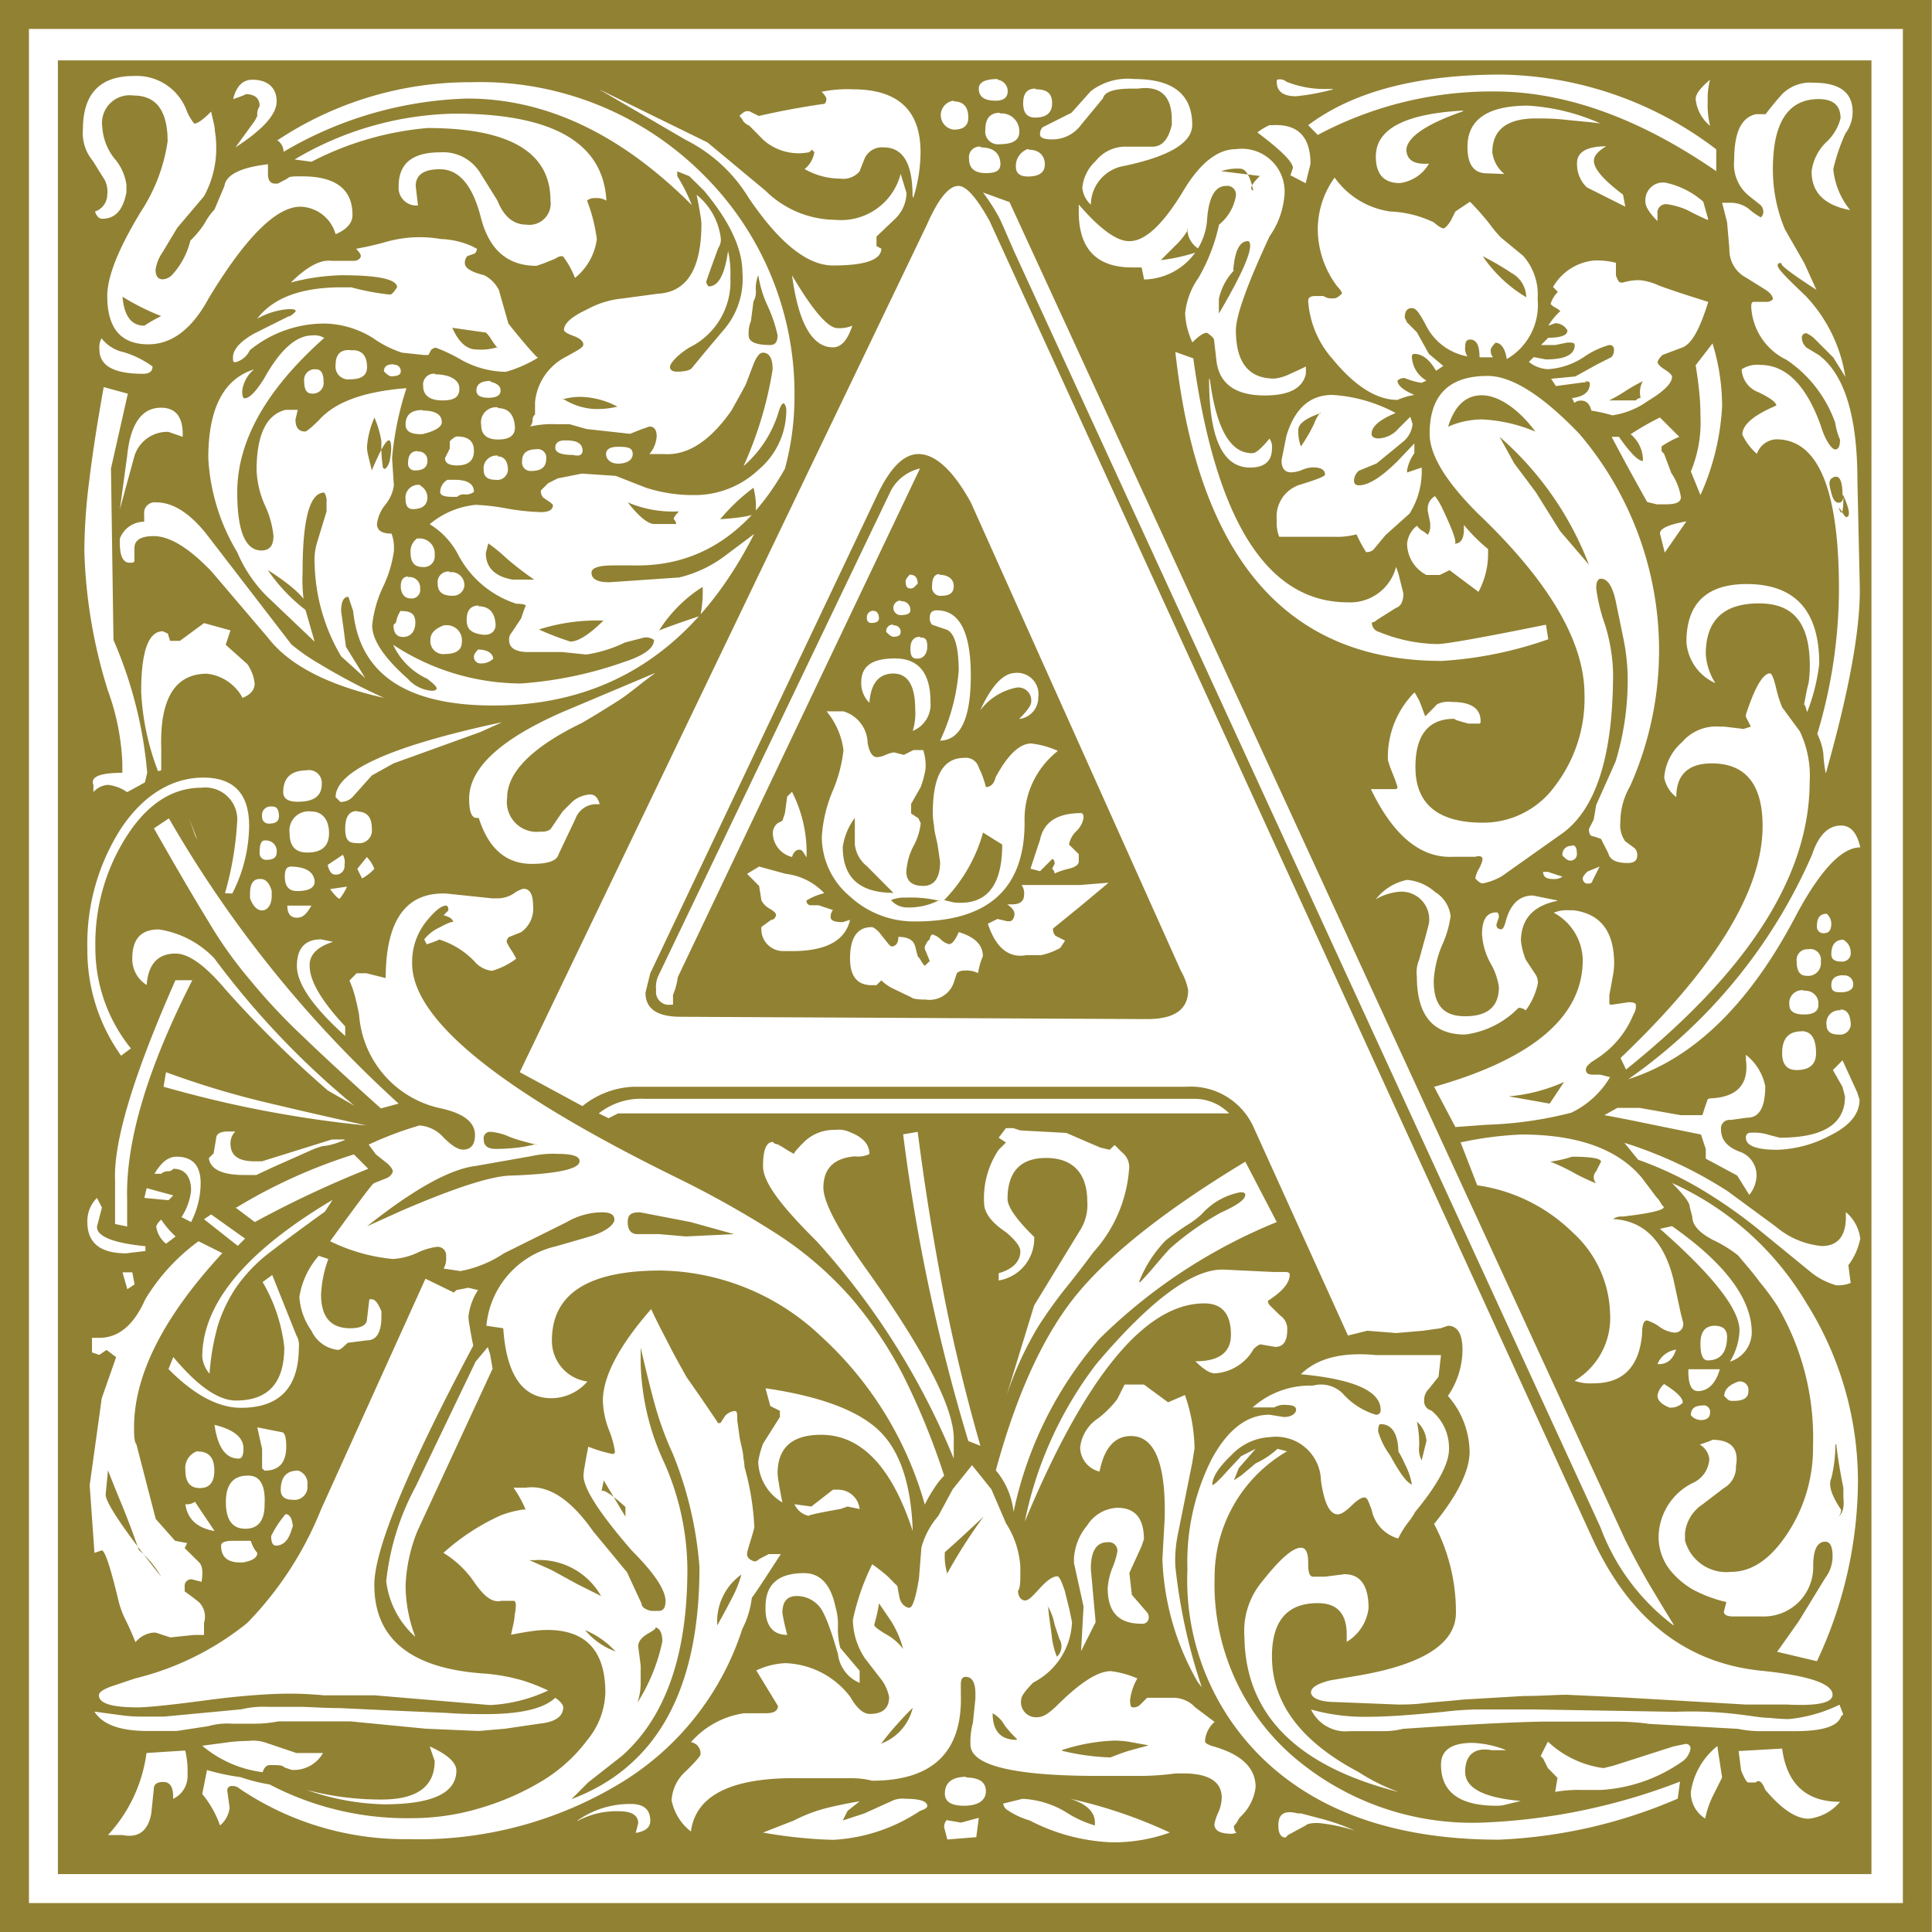 <svg id="Livello_1" data-name="Livello 1" xmlns="http://www.w3.org/2000/svg" viewBox="0 0 108.8 108.8"><defs><style>.cls-1{fill:#918133;}</style></defs><title>A</title><path class="cls-1" d="M383.92,322V213.2H492.71V322Zm1.63-1.63H491.08V214.83H385.55Zm1.63-1.63V216.6H489.31V318.74Zm15.64-92.35c.63-.27.95-.63.95-1.09,0-1.45-.95-2.17-2.85-2.17-.46,0-.73,0-.82.13l-.54.28h-.14c-.27,0-.41-.18-.41-.55v-.54c-1.54.18-2.36.59-2.45,1.22L396,225a3.47,3.47,0,0,0-.54.75,5.3,5.3,0,0,1-.82,1,4.4,4.4,0,0,1-1,1.9.79.79,0,0,1-.55.28c-.27,0-.41-.18-.41-.55a2.4,2.4,0,0,1,.41-1l.82-1.36,1.5-1.77a5.63,5.63,0,0,0,.68-3,5,5,0,0,0-.07-.68c0-.27-.12-.63-.21-1.09-.45.46-.77.68-.95.68a2.9,2.9,0,0,1-.41-.68,3,3,0,0,0-3-2c-1.9,0-2.86,1-2.86,3a2.43,2.43,0,0,0,.55,1.77l.68,1.09a1.41,1.41,0,0,1,.14.82,1,1,0,0,1-.69.95c.09.27.23.41.41.41.73,0,1.18-.5,1.36-1.5v-.41a2.86,2.86,0,0,0-.68-1.49,3.16,3.16,0,0,1-.68-1.77,1.56,1.56,0,0,1,1.77-1.77c1.27,0,1.91.86,1.91,2.58a9.79,9.79,0,0,1-1.5,3.95q-1.9,3.12-1.9,4.76c0,1.81.76,2.72,2.31,2.72q2,0,3.4-2.59c2.08-3.44,3.81-5.16,5.17-5.16A2.12,2.12,0,0,1,402.82,226.39ZM389.76,235c-.36,2-.63,3.74-.81,5.24a32,32,0,0,0-.28,4A28.77,28.77,0,0,0,390,252.1a13.49,13.49,0,0,1,.81,4.08v.54c-1.27,0-1.81.23-1.63.68v.41a1.18,1.18,0,0,1,.82-.41,2.33,2.33,0,0,1,1.08.41l1-.55.13-.54a23.9,23.9,0,0,0-1.9-7.48l-.14-9.66.95-4.21ZM397,263.52a8.52,8.52,0,0,0,.95-3.81c0-1.81-.86-2.72-2.58-2.72s-3.36.95-4.63,2.86a12,12,0,0,0-1.9,6.8,10.19,10.19,0,0,0,1.9,6l.55-.41a9,9,0,0,1-2-5.71,11.2,11.2,0,0,1,1.77-6.25c1.17-1.82,2.58-2.72,4.21-2.72a1.8,1.8,0,0,1,2,2,18.12,18.12,0,0,1-.68,3.94Zm-7.62,17.14a1.84,1.84,0,0,0-.54,1.36c0,1.18.73,1.76,2.18,1.76l1.09-.13v-.27c-1.82-.18-2.73-.55-2.73-1.09l.28-1.09Zm7.08,3.12-1.36-.68a11.28,11.28,0,0,0-3,3.27c-.64,1.45-1.5,2.17-2.59,2.17h-.41v.82l.41.14.41-.28.54.41-.81,2.31-.68,4.9.27,3.81.41-.14c.18,0,.49.95.95,2.86a5,5,0,0,0,.41,1.09c.18.36.36.77.54,1.22a1.49,1.49,0,0,1,1-.54h.14l.82.27,1.35-.14h.55v-.68a1.16,1.16,0,0,0-.27-1.15c-.28-.23-.55-.43-.82-.62v-.27a.37.37,0,0,1,.41-.41l.54.14c.09-.54.05-.9-.13-1.09l-.82-.81.14-.28-.68-.13-1.09-1.23-1.09-4.21c-.09-.09-.13-.36-.13-.82Q391.4,289.23,396.43,283.78Zm18.76,25c-.63.63-1.95.95-3.94.95-.54,0-1.29,0-2.24-.07l-3-.13-3-.14c-.95,0-1.7-.07-2.24-.07H399a5.37,5.37,0,0,0-1.49.14l-4.36.41H391.8a8.56,8.56,0,0,1-1-.07l-1.56-.21c.45.73,1.45,1.09,3,1.09h1.63l1.77-.27a3.93,3.93,0,0,1,1.36-.14h1.22a7.06,7.06,0,0,0,1.37-.13h4.08l4.21.41,3,.13,1.5-.13,1.9-.28c.91-.09,1.36-.4,1.36-.95C415.6,309.17,415.47,309,415.19,308.81Zm-25.56-76.57a1.08,1.08,0,0,0-.14.68c0,.91.82,1.36,2.45,1.36.36,0,.54-.14.54-.41a5.35,5.35,0,0,0-1.63-.81A2.12,2.12,0,0,1,389.63,232.24Zm18.22,53L402,298.2a19.58,19.58,0,0,1-4.15,6.39,16.1,16.1,0,0,1-6.32,3.13l-1.22.41c-.55.18-.82.36-.82.54,0,.46.73.68,2.18.68.54,0,1.85-.13,3.94-.41,1.36-.18,2.58-.29,3.67-.34a19.9,19.9,0,0,1,2.86.07H405l6.52.55a8.67,8.67,0,0,0,3.27-.82,11.31,11.31,0,0,0-1.36-.54,10.47,10.47,0,0,0-2.18-.41q-6.25-.4-6.25-5,0-3,5.57-13.47c-.09-.45-.16-.81-.2-1.09a3.5,3.5,0,0,1-.07-.54,3.41,3.41,0,0,1,.54-1.5l-.54-.13-.68.13-.14.14ZM390,296c.18.46.42,1.07.74,1.84s.66,1.66,1,2.65A5.74,5.74,0,0,1,393,302q-3.13-3.94-3.13-4.63Zm2.17,15.92a8.42,8.42,0,0,1-2.17,4.62h.81c.91.18,1.45-.23,1.63-1.22l.14-1.36c0-.28.18-.41.54-.41s.55.27.55.81v.14a1.41,1.41,0,0,0,.81-1.36,4.86,4.86,0,0,0-.13-1.36Zm1.63-43.52q-3.54,8-3.4,11.28v2.45l.68.14v-1.5q-.14-4.89,3.67-12.37Zm.41-30.6v-.14c0-1-.41-1.5-1.22-1.5-1.09,0-1.73.91-1.91,2.72l-.41,3,.82-3a1.94,1.94,0,0,1,1.91-1.36Zm11.29,14.68a34.39,34.39,0,0,1-3.6-1.9,11.33,11.33,0,0,1-1.57-1.09l-4.62-6q-1.5-2-3-2a.6.6,0,0,0-.67.68v.41a1.47,1.47,0,0,0-1.37.95v.27c0,.73.19,1.09.55,1.09.18,0,.27,0,.27-.14v-.68c0-.45.36-.68,1.09-.68.9,0,2,.68,3.26,2L399,249.1C400.19,250.65,402.36,251.78,405.54,252.5ZM393,231a8,8,0,0,0-.95.54c-.73,0-1.14-.54-1.23-1.63A13,13,0,0,0,393,231Zm-1.91,54.8.41-.27-.13-.68h-.55Zm12.79-10.33a47,47,0,0,1-7.89-8.3,5.42,5.42,0,0,0-3.13-1.63c-1,0-1.49.54-1.49,1.63a1.71,1.71,0,0,0,.81,1.5c.09-1.18.63-1.77,1.63-1.77q1.1,0,2.79,2a62.43,62.43,0,0,0,5.78,5.71ZM393,256.58v-1.22q-.13-4.22,2.58-4.22a2.61,2.61,0,0,1,2,1.36c.45-.18.68-.45.68-.81a2.36,2.36,0,0,0-.41-1.09l-1.22-1.09.27-.81-1.49-.41-1.36,1h-.55l-.13-.41-.28-.13c-.81,0-1.22,1.13-1.22,3.4a14.27,14.27,0,0,0,.95,4.48Zm-.82,23.53-.13.55,1.36.13.27-.27Zm1.23-20.81-.82.55c1.18,2.08,2.2,3.83,3.06,5.23a23.51,23.51,0,0,0,2.38,3.34,33.44,33.44,0,0,0,2.92,3.12q1.84,1.77,4.42,4.08l1-.27A66.41,66.41,0,0,1,393.44,259.3Zm-.82,20H393a.55.55,0,0,1,.41-.14.38.38,0,0,0,.27-.14c.63,0,1,.41,1,1.23a3.34,3.34,0,0,1-.54,1.49l.54.28a4.87,4.87,0,0,0,.54-2.18c0-1-.45-1.5-1.36-1.5C393.39,278.34,393,278.66,392.62,279.3Zm.41,2.58c-.19.18-.28.32-.28.41a1.51,1.51,0,0,0,.55.95l.54-.41A4.92,4.92,0,0,1,393,281.88Zm.13-7.48c1.91.54,3.81,1,5.72,1.36s3.8.64,5.71.82q-3.13-.69-5.92-1.36a49.36,49.36,0,0,1-5.37-1.64Zm5.58,11a9.27,9.27,0,0,1,1.22,3.67c0,2-.9,3-2.72,3-1,0-2.17-.82-3.53-2.45l-.27.68q2.16,2.18,4.08,2.18,3.25,0,3.26-3.4a1.08,1.08,0,0,0-.14-.68l-1.36-3.4Zm-3.67-24.76a6.88,6.88,0,0,1-.48-.81l-.47-1,.27-.14.81,2.31Zm0-.13-.68-1.77-.14.14Zm0,34.41a1,1,0,0,0-.68,1.08q0,1,.81,1c.55,0,.82-.32.82-1S395.7,294.94,395.07,294.94Zm.95,4.48c-.36-.54-.73-1.08-1.09-1.63a.78.78,0,0,1-.54.14C394.48,298.74,395,299.24,396,299.42Zm6.66-18.63q-7.33,4.35-7.34,8.84a1.69,1.69,0,0,0,.41.95,13.46,13.46,0,0,1,.47-2.72,8.47,8.47,0,0,1,1-2.1,8.82,8.82,0,0,1,1.91-2q1.22-.94,3.12-2.31Zm-7.07,32.1-.27,1.36a5.76,5.76,0,0,1,1,1.77,1.51,1.51,0,0,0,.54-1l-.13-.95a.24.24,0,0,1,.27-.27.56.56,0,0,1,.41.14,16.6,16.6,0,0,0,9.52,2.85,21.88,21.88,0,0,0,12-3.19,15.8,15.8,0,0,0,6.8-8.64,5.15,5.15,0,0,0,.54-1.77c.09-.09.63-.9,1.63-2.45h-.68l-.54.28a.38.38,0,0,1-.27.13c-.27-.09-.41-.22-.41-.41s.22-.77.41-1.49a14.74,14.74,0,0,0-.55-3.4,3.73,3.73,0,0,0-.07-.55c0-.27-.11-.63-.2-1.08l-.14-1c0-.36,0-.54-.13-.54a.82.82,0,0,0-.55.27l-.27.41h-.13q-.82-1.23-1.77-2.58c-.36-.64-.7-1.25-1-1.84s-.66-1.25-1-2c-1.82,2.08-2.72,3.81-2.72,5.17a4.94,4.94,0,0,0,.34,1.63,5.39,5.39,0,0,1,.34,1.22.13.13,0,0,1-.14.14,8.09,8.09,0,0,1-1.36-.41c-.09.45-.16.82-.2,1.09a3.5,3.5,0,0,0-.07.54c0,.73.91,2.13,2.72,4.22,1.27,1.27,1.9,2.22,1.9,2.85,0,.37-.13.55-.4.55h-.41c-.36-.09-.54-.23-.54-.41l-.82-1.77-1.91-2.31c-1.27-1.81-2.53-2.63-3.8-2.45h-.68a6.5,6.5,0,0,1,.68,1.23h-.14a5.69,5.69,0,0,0-1.29.34,12.53,12.53,0,0,0-3.2,2.1,5.66,5.66,0,0,1,1.77,1.7c.55.78,1,1.12,1.5,1h.68c.09,0,.13.1.13.28a3.5,3.5,0,0,1-.07.54c0,.27-.11.64-.2,1.09.45-.09.86-.16,1.22-.21s.64-.06.82-.06q3.27,0,3.27,3.53a4.39,4.39,0,0,1-1,2.65,9,9,0,0,1-2.44,2.25,14.76,14.76,0,0,1-3.47,1.56,13.41,13.41,0,0,1-4,.61,16.65,16.65,0,0,1-8-1.9,9.73,9.73,0,0,1-1.63-.41Q396.55,313.16,395.61,312.89Zm-.27-1.36a6.52,6.52,0,0,0,3.4,1.49c.09-.27.22-.4.41-.4.45,0,.72,0,.81.13l.41.14a1.88,1.88,0,0,0,1.77-.95h-1.5l-1.63-.55a2.29,2.29,0,0,0-1.09-.13q-.41,0-1,.06Zm2-28.15.41-.41-1.91-1.36-.4.27Zm2.18-62.29a.8.8,0,0,1,.4.68,21.49,21.49,0,0,1,10.34-3q6.66,0,12.65,6a9.5,9.5,0,0,0-.82-1.63v-.27l.68.27.82.81q2.17,2.59,2.17,4.63a4.4,4.4,0,0,1-1.09,3.26c-1.08,1.27-1.67,2-1.76,2.11s-.37.2-.82.2c-.27,0-.41-.09-.41-.27s.36-.63,1.09-1.09a4.13,4.13,0,0,0,2.31-3.94,5.67,5.67,0,0,0-.13-1.5c-.19,1.36-.55,2-1.09,2a.4.4,0,0,1-.14-.27l.14-.41.54-1.49a.79.79,0,0,0,.14-.55,3.72,3.72,0,0,0-1.36-2.44c.09.45.16.81.2,1.08a3.73,3.73,0,0,1,.07.55q0,3.81-2.45,3.94l-2,.27a5.17,5.17,0,0,0-2,.62c-.86.4-1.29.79-1.29,1.15,0,.09.18.21.54.34s.55.3.55.48-.32.32-.95.68a3.21,3.21,0,0,0-1.77,2.58v.68a.4.4,0,0,0-.14.27.55.55,0,0,1-.14.41,5.62,5.62,0,0,1,1.5-.13H416l.95.27,2.45.27.68-.27.41-.14c.27,0,.41.18.41.55a1.69,1.69,0,0,1-.41,1h.81q2,.14,3.81-2.45c.46-.82.73-1.31.82-1.5l.41-1.08c.18-.46.36-.68.54-.68.36,0,.55.31.55.95a21.18,21.18,0,0,1-1.64,5.44,6.5,6.5,0,0,0,2-3.13c.09-.27.18-.41.28-.41a.61.61,0,0,1,.13.41,4.38,4.38,0,0,1-1.56,3.33,5.23,5.23,0,0,1-3.61,1.43,8.63,8.63,0,0,1-2.72-.41L418.6,240l-1.91-.13-1.36.27-.54.27-.41.41a.53.53,0,0,0,.14.41l.4.27.14.13c0,.28-.23.41-.68.41a12.89,12.89,0,0,1-1.9-.2,12,12,0,0,0-1.77-.21,4.72,4.72,0,0,0-2.59,1.09,4.41,4.41,0,0,1,1.63,1.77A5.66,5.66,0,0,0,413,247.2c.36,0,.54.05.54.14,0-.09-.09.13-.27.68l-.54.81a.56.56,0,0,0-.14.41c0,.45.36.68,1.09.68h1.9l1.36.14a7.63,7.63,0,0,0,2.18-.68l1.09-.28a.78.78,0,0,1,.54.14c0,.45-.54.86-1.63,1.22a22.09,22.09,0,0,1-5.85,1.23,13.17,13.17,0,0,1-7.21-2.18,3.9,3.9,0,0,0,1.91,1.91q.54.41.54.54c0,.09-.09.14-.27.14a2,2,0,0,1-1.36-.68q-2-1.77-2-3a6.63,6.63,0,0,1,.61-2.17,6.78,6.78,0,0,0,.61-2,2.36,2.36,0,0,0-.13-1c-.55,0-.82-.18-.82-.55a2.15,2.15,0,0,1,.48-1.09,2.15,2.15,0,0,0,.47-1.08L406,239a17.54,17.54,0,0,1,.81-3.94q-3.54.27-4.89,1.76c-.46.46-.73.68-.82.68-.36,0-.54-.22-.54-.68l.13-.54H400c-1.08.27-1.63,1.41-1.63,3.4a5.33,5.33,0,0,0,.48,2,5.28,5.28,0,0,1,.47,1.7c0,.55-.22.82-.68.82-.9,0-1.36-1.09-1.36-3.27q0-4.35,4.9-8.7a1.08,1.08,0,0,0-.68-.14c-.91,0-1.82.82-2.72,2.45-.46.73-.82,1.09-1.09,1.09-.09,0-.13-.14-.13-.41a1.86,1.86,0,0,1,.67-1.22q-2.58.81-2.58,5a11.44,11.44,0,0,0,1.63,5.3,7.81,7.81,0,0,0,1.64,2.45l2.72,2.59-.55-1.91a9,9,0,0,1-.13-2c0-3,.4-4.49,1.22-4.49a.83.83,0,0,1,.13.55V242l-.54,1.77a3.43,3.43,0,0,0-.13,1.22,10.69,10.69,0,0,0,1.49,5.17l1.36,1.23-1.09-1.77-.13-1-.14-1c0-.54.14-.81.41-.81l.27.81q.54,5.31,7.89,5.31,9.79,0,14.69-9.66l-1.64,1.23a7,7,0,0,1-2.58,1.22l-3.94.27q-1,0-1-.54c0-.27.41-.41,1.23-.41h1.09q5.43.14,8.57-5.44a15.36,15.36,0,0,0,.54-3.94A17.36,17.36,0,0,0,423.49,223a17.73,17.73,0,0,0-13.05-5.17A19.58,19.58,0,0,0,399.56,221.09Zm3.8,56.3h-.68l-3.94,1.23h-.41c-.91,0-1.36-.32-1.36-1a.94.94,0,0,1,.27-.68h-.41c-.45,0-.67.14-.67.41l-.14.82-.27.27c.09.64.77.95,2,.95h.68c.18-.09.52-.25,1-.47l2-.89a4.41,4.41,0,0,1,.75-.27C402.52,277.71,402.91,277.57,403.36,277.39ZM396,293.44c.18,1.27.63,1.9,1.36,1.9q.27,0,.27-.54C397.65,294.17,397.11,293.71,396,293.44Zm2,6.53h-.95c-.46,0-.68.09-.68.27,0,.64.36.95,1.09.95h.13c.54-.09.82-.27.82-.54A1.61,1.61,0,0,1,398.06,300Zm-.14-3.67c-.81,0-1.22.5-1.22,1.49s.36,1.5,1.09,1.5,1.09-.45,1.09-1.36C398.88,296.84,398.56,296.3,397.92,296.3Zm-.68-74.8c1.54-1,2.32-1.86,2.32-2.59s-.46-1.22-1.37-1.22c-.54,0-.9.36-1.08,1.09.54-.18.77-.28.68-.28.54,0,.81.23.81.68a.83.83,0,0,0-.13.55l-.14.27Zm17,11.83c-.18-.18-.41-.43-.68-.75s-.59-.7-.95-1.16l-.54-1.9a1.91,1.91,0,0,0-.82-.82c-.73-.18-1.09-.4-1.09-.68a.54.54,0,0,1,.14-.4l.41-.14a.38.38,0,0,0,.13-.27l-.27-.14a4.69,4.69,0,0,0-1.77-.41,6.93,6.93,0,0,0-3,.14,18,18,0,0,1-1.77.41c.18.18.27.32.27.41s-.13.27-.4.27h-1.23c-.63-.09-1.4.32-2.31,1.22a12.12,12.12,0,0,1,2.86-.41c2.08,0,3.12.23,3.12.68-.18.28-.31.41-.4.41a13.59,13.59,0,0,1-2.18-.41h-.54q-3.41,0-4.76,1.77a4.22,4.22,0,0,1,1.76-.54c.28,0,.41,0,.41.13-.18.19-.32.28-.41.28l-1.9.95c-.81.45-1.22.91-1.22,1.36,0,.18,0,.27.13.27a1.23,1.23,0,0,0,.82-.68,6.64,6.64,0,0,1,4.21-1.5,5.33,5.33,0,0,1,2.73.82,6,6,0,0,0,1.63.82l1.22.13h.27l.14-.27a.4.4,0,0,1,.27-.14,9.1,9.1,0,0,1,1.43.68,5.31,5.31,0,0,0,2.52.68A7.31,7.31,0,0,0,414.24,233.33Zm-17,47.87,1.09.82a59.85,59.85,0,0,1,6.39-3l-.81-.81A30,30,0,0,0,397.24,281.2Zm1.36-18.5c-.36,0-.54.28-.54.82v.27c.18.46.41.68.68.68s.54-.27.54-.81v-.28C399.1,262.93,398.88,262.7,398.6,262.7Zm-.13,30.88.27,1.22v1.09l.14.13c.81,0,1.22-.45,1.22-1.36q0-.81-.27-.81Zm.41-33.05c-.19,0-.28.23-.28.68a.37.37,0,0,0,.41.41c.36,0,.55-.14.55-.41A.6.6,0,0,0,398.88,260.53Zm.4-1.91a.48.48,0,0,0-.54.55.37.37,0,0,0,.41.41c.36,0,.54-.14.54-.41S399.56,258.62,399.28,258.62Zm2-11A9.71,9.71,0,0,1,399,245.3Q401.32,246.78,401.32,247.61ZM400,298.47a6,6,0,0,0-.81,1.23q0,.54.27.54c.36,0,.63-.23.81-.68l.14-.41C400.37,298.7,400.23,298.47,400,298.47Zm.68-2.45c-.63,0-.95.37-.95,1.09,0,.37.23.55.68.55a.73.73,0,0,0,.82-.82A.75.75,0,0,0,400.64,296Zm.55-39.44c-.91,0-1.36.41-1.36,1.23q0,.54.81.54c.91,0,1.36-.31,1.36-1A.72.72,0,0,0,401.19,256.58Zm-1,5.44c-.18,0-.27.19-.27.55,0,.54.23.81.68.81q1,0,1-.54C401.6,262.3,401.14,262,400.23,262Zm-.13,2.18c0,.45.18.68.54.68s.55-.23.82-.68Zm1.36-5.3a1.08,1.08,0,0,0-1.23,1.22c0,.73.32,1.09,1,1.09.81,0,1.22-.36,1.22-1.09S402.09,258.9,401.46,258.9Zm-.95-36.72.95.13a17.42,17.42,0,0,1,6.53-1.9q6.93,0,6.93,4.08a1.2,1.2,0,0,1-1.36,1.36c-.72,0-1.27-.45-1.63-1.36L411,223a2.45,2.45,0,0,0-2.31-1.22c-1.55,0-2.32.63-2.32,1.9a1,1,0,0,0,1.09,1.09l-.13-1.09c0-.63.45-.95,1.36-.95,1.08,0,1.85.91,2.31,2.72s1.5,2.72,3.13,2.72l.41-.14.67-.27a.56.56,0,0,1,.41-.13,5,5,0,0,1,.68,1.22,3.37,3.37,0,0,0,1.23-2.18,9.18,9.18,0,0,0-.55-2.17.56.56,0,0,1,.41-.14,1.08,1.08,0,0,1,.68.14q-.27-4.91-8.57-4.9A18.28,18.28,0,0,0,400.51,222.18Zm2.17,44.06-.68-.14c-.9,0-1.36.5-1.36,1.5s.91,2.31,2.72,3.94V271c-1.36-1.45-2-2.58-2-3.4C401.32,267,401.78,266.51,402.68,266.24Zm-.81,17.68a4.57,4.57,0,0,0-1.09,2.31,3.69,3.69,0,0,0,.68,1.91,1.86,1.86,0,0,0,1.5,1.08c.08,0,.22-.09.4-.27l.14-.13,1.09-.14c.54,0,.81-.45.81-1.36v-.27c-.18-.45-.36-.68-.54-.68h-.14l-.13,1.09c0,.36-.32.54-.95.54-1.09,0-1.64-.63-1.64-1.9a6.72,6.72,0,0,1,.41-2ZM401.73,234a.6.6,0,0,0-.68.68c0,.45.14.68.41.68a.6.6,0,0,0,.68-.68C402.14,234.24,402,234,401.73,234Zm-.54,80a14,14,0,0,0,4.35.81c2.72,0,4.08-.63,4.08-1.9,0-.45-.5-.91-1.5-1.36.09.27.18.54.28.81,0,1.45-1,2.18-3,2.18A16.36,16.36,0,0,1,401.19,314Zm2-52.64-.82.55c.09.36.23.54.41.54a.48.48,0,0,0,.54-.54A.83.83,0,0,0,403.23,261.34Zm-.68,1.91q.4.54.54.54a2.9,2.9,0,0,0,.41-.68ZM436,297.93a7.46,7.46,0,0,1,.55-.95,4,4,0,0,1,.54-.68,40.41,40.41,0,0,0-2.31-5.65,22.82,22.82,0,0,0-2.92-4.35,20.15,20.15,0,0,0-4.08-3.54,56.75,56.75,0,0,0-5.65-3.19q-15-7.35-15-12.11a3.64,3.64,0,0,1,.75-2.31c.5-.63.88-.95,1.16-.95.08,0,.13.09.13.27l-.27.27c.36.1.54.23.54.41q0-.13-.75.27a2.37,2.37,0,0,0-.88.68l.14.28c.54-.18.77-.28.68-.28a4.7,4.7,0,0,1,2,1.23,1.49,1.49,0,0,0,1,.54,4.15,4.15,0,0,0,1.36-.68,3.92,3.92,0,0,0-.27-.47,3.57,3.57,0,0,1-.27-.48.38.38,0,0,1,.13-.27l.68-.27a1.62,1.62,0,0,0,.68-1.5c0-.63-.18-.95-.54-.95a1.47,1.47,0,0,0-.55.27,1.68,1.68,0,0,1-.95.27h-.27l-2.58-.27q-3.4-.13-3.41,4.76l-1.08-.27H404l-.4.41a5.8,5.8,0,0,1,.27.74c.09.32.18.71.27,1.16a5.82,5.82,0,0,0,4.62,5.3c1.27.28,1.91.78,1.91,1.5,0,.54-.23.82-.68.82-.28,0-.64-.23-1.09-.68a2,2,0,0,0-1.36-.68,19.93,19.93,0,0,0-2.86,1.08l.41.55.68.54c.18.18.27.32.27.41s-.13.32-.41.41l-.67.27c-.19.18-1,1.27-2.45,3.26a10.22,10.22,0,0,0,3.53,1,3.83,3.83,0,0,0,1.36-.34,3.69,3.69,0,0,1,1.09-.34.48.48,0,0,1,.55.54,1.08,1.08,0,0,1-.14.68l.95.14a6.6,6.6,0,0,0,2.45-1l3.54-1.76a4,4,0,0,1,2-.55c.45,0,.68.14.68.41s-.46.68-1.37.95l-1.9.55a5.07,5.07,0,0,0-3.94,4.48l.95.14q.27,3.94,2.72,3.94A2.71,2.71,0,0,0,417,291a2.31,2.31,0,0,1-2-2.31q0-3.94,6.12-3.94a13.38,13.38,0,0,1,9,3.67A20.24,20.24,0,0,1,436,297.93Zm-32.23-65c-.63-.09-.95.18-.95.82a.72.72,0,0,0,.82.81c.63,0,.95-.22.95-.68C404.59,233.24,404.31,232.92,403.77,232.92Zm8.43,20.94q-9.37,2-9.38,4.22l.27.27a.93.93,0,0,0,.68-.27l1.09-1.22,1.22-.68,4.9-1.77Zm-8.16,5c-.45,0-.68.31-.68,1s.23.81.68.81a.72.72,0,0,0,.82-.81C404.86,259.21,404.59,258.9,404,258.9Zm.55,2.58-.55.68.27.54a2.91,2.91,0,0,0,.69-.54A1.85,1.85,0,0,0,404.59,261.48Zm.41-24.75a5.68,5.68,0,0,1,.4,1.36,7.28,7.28,0,0,0,.07,1.36c0,.18.11.23.2.13a.94.94,0,0,0,.21-.47,3.68,3.68,0,0,0,.07-.61c0-.91-.37-.5-1.09,1.22-.09-.36-.16-.63-.2-.82a2,2,0,0,1-.07-.54A5,5,0,0,1,405,236.73Zm-.41,45.56q3.95-3.14,6.12-3.4l3.12-.55a5.62,5.62,0,0,1,1.5-.13c.82,0,1.23.13,1.23.41,0,.45-1.28.72-3.81.81q-1.63,0-6.26,2Zm1.49-48.55c-.36,0-.54.13-.54.4.18.19.32.28.41.28.36,0,.54-.09.54-.28A.36.36,0,0,0,406.08,233.74Zm5.58,56.57-.14-.81-.13-.41-.68.81-3.4,7.08a14.33,14.33,0,0,0-1.64,5.3,5,5,0,0,0,1.64,3.13,8.22,8.22,0,0,1-.55-2.86,9,9,0,0,1,.68-3.13Zm-5.17-42.7a1.69,1.69,0,0,0-.27.68l-.14.13c0,.46.18.68.55.68s.68-.27.68-.81S407,247.61,406.49,247.61Zm.41-1.91c-.27,0-.41.19-.41.55s.18.68.55.68a.48.48,0,0,0,.54-.55A.6.6,0,0,0,406.9,245.7Zm.81-9.38c-.63,0-.95.27-.95.82,0,.36.28.54.82.54h.13c.73-.18,1.09-.41,1.09-.68C408.8,236.55,408.44,236.32,407.71,236.32Zm-.13,4.22a.72.72,0,0,0-.82.81c0,.37.14.55.41.55.54,0,.82-.23.82-.68A.79.79,0,0,0,407.58,240.54Zm-.14-1.91c-.36,0-.54.23-.54.68a.37.37,0,0,0,.41.41c.45,0,.68-.18.68-.54A.49.49,0,0,0,407.44,238.63Zm0,4.9a.9.9,0,0,0-.4.81c0,.55.22.82.67.82a.61.61,0,0,0,.69-.68A.85.85,0,0,0,407.44,243.53Zm1-9.25a.61.61,0,0,0-.69.68c0,.54.37.82,1.09.82s.95-.23.95-.68S409.3,234.28,408.4,234.28Zm.54,14.14c-.54.19-.82.46-.82.82a.73.73,0,0,0,.82.82c.63,0,.95-.23.95-.68A.85.85,0,0,0,408.94,248.42Zm.27-3a.6.6,0,0,0-.68.68c0,.46.27.68.82.68a.64.64,0,0,0,.68-.54A.73.73,0,0,0,409.21,245.43Zm-.13-5.17a.8.8,0,0,0-.41.68c0,.19.22.28.68.28h.27a.55.55,0,0,1,.41-.14.73.73,0,0,0,.54-.14c0-.45-.36-.68-1.09-.68Zm.13-1.76-.27.54c0,.27.22.41.68.41.63,0,.95-.27.95-.82s-.32-.81-.95-.81c-.09,0-.23.09-.41.27Zm2.72-5.72a3.13,3.13,0,0,1-1.22.14c-.55,0-1-.41-1.36-1.22l1.9.27a2,2,0,0,1,.27.34A3.67,3.67,0,0,0,411.93,232.78Zm-1.09,14.56c-.45,0-.68.27-.68.81s.28.73.82.82.81-.18.81-.55C411.79,247.7,411.48,247.34,410.84,247.34Zm9.93,3.8-5.17,2.18q-5.3,2.31-5.3,4.9c0,.72.14,1.08.41,1.08h.13c.55,1.73,1.54,2.59,3,2.59.91,0,1.41-.18,1.5-.55l.95-2a1.24,1.24,0,0,1,1.09-.81h.27c-.09-.36-.27-.55-.54-.55a1.69,1.69,0,0,0-1,.41l-.55.55-.68,1a.79.79,0,0,1-.54.13,1.68,1.68,0,0,1-1.9-1.9q0-2.17,4.21-4.22c.63-.36,1.29-.77,2-1.22S420,251.69,420.77,251.14Zm-9.93-1.36c-.18.19-.27.32-.27.41a.37.37,0,0,0,.41.41.93.93,0,0,0,.68-.27C411.66,250,411.39,249.78,410.84,249.78Zm.68-15.09q-.81,0-.81.54c0,.27.22.41.68.41s.68-.14.68-.41S411.88,234.78,411.52,234.69Zm.41,1.49a.85.85,0,0,0-.95,1c0,.54.32.81.95.81s.95-.22.95-.68C412.88,236.55,412.56,236.18,411.93,236.18Zm0,2.72a.72.72,0,0,0-.81.82c0,.36.22.54.67.54a.6.6,0,0,0,.69-.68C412.48,239.13,412.29,238.9,411.93,238.9Zm2.18,38.76a8.71,8.71,0,0,1-1.09.21,11.06,11.06,0,0,1-1.23.07c-.45,0-.67-.18-.67-.55a.36.36,0,0,1,.4-.41,3.21,3.21,0,0,1,.89.21C412.81,277.32,413.38,277.48,414.11,277.66ZM414,245.84h-1.22q-1.5-.27-1.5-1.5l.14-.54a9.31,9.31,0,0,1,1,.82A18.33,18.33,0,0,0,414,245.84Zm-.81,27.74,3.53,1.91a4.89,4.89,0,0,1,2.86-1.09h31.14a3.88,3.88,0,0,1,3.81,2.31l5.3,11.7,1.09-.27,1.63.13,1.5-.13,1-.14.41-.14c.54,0,.82.46.82,1.36a4.64,4.64,0,0,1-.82,2.59,4.86,4.86,0,0,1,1.22,3.13q0,1.62-2,4.08a10.55,10.55,0,0,1,1.23,5c0,1.72-1.82,2.9-5.44,3.53l-1.64.28c-.72.18-1.08.4-1.08.68s.45.54,1.36.54l3.53.14c.36,0,.84,0,1.43-.07s1.34-.11,2.25-.21l3.4-.2c1,0,1.81-.07,2.44-.07l3,.14,7.07.41h2.31c1.72.09,2.58-.09,2.58-.55,0-.63-1.36-1.09-4.08-1.36q-6.39-.68-9.52-7.61l-33.86-74q-1.1-2-1.77-2c-.54,0-1.13.73-1.77,2.18Zm.95-35.08c-.55,0-.82.22-.82.68a.48.48,0,0,0,.54.54c.55,0,.82-.23.82-.68A.48.48,0,0,0,414.11,238.5Zm3.67,64.6-1.36-.68-1.5-.82-1.22-.54H414A4,4,0,0,1,417.78,303.1Zm.14-55c-.82.82-1.46,1.23-1.91,1.23a15.86,15.86,0,0,1-1.77-.68A10.65,10.65,0,0,1,417.92,248.15ZM415.74,238c-.36,0-.55.14-.55.41s.32.41,1,.41q.54.14.54-.27C416.69,238.13,416.37,238,415.74,238Zm-.14-2.31a3.61,3.61,0,0,1,1.09-.14,4.67,4.67,0,0,1,2,.55,4.86,4.86,0,0,1-1.36.13A3.66,3.66,0,0,1,415.6,235.64ZM420,289.09c.27,1.18.54,2.27.81,3.26a18.74,18.74,0,0,0,1,2.72,21.12,21.12,0,0,1,1.5,6.39q0,10.35-7.21,13.06l.95-.95,1.91-1.5q3.66-3.26,3.67-10.47a15,15,0,0,0-1.29-6A14,14,0,0,1,420,290Zm-3.54,26.65a4.59,4.59,0,0,1,2.31-.54c.73,0,1.09.23,1.09.68l-.14.54c.55-.09.82-.31.82-.68,0-.63-.36-.95-1.09-.95A5.11,5.11,0,0,0,416.42,315.74Zm2.18-9.52a4,4,0,0,1-1.77-1.22A4.9,4.9,0,0,1,418.6,306.22Zm16-83.23a3.46,3.46,0,0,1-3.67,2.59,5.66,5.66,0,0,1-3.94-1.64l-3.27-2.72-6.12-3,4.9,2.86a8.72,8.72,0,0,1,3.54,3.26q2.58,3.81,4.75,3.81c1.82,0,2.72-.32,2.72-.95l-.27-.14v-.54l1-.95a2.09,2.09,0,0,0,.69-1.5Zm18.5,52.91a2.74,2.74,0,0,0-2-.82H420.23a3.83,3.83,0,0,0-2.59.82l.55.27.54-.27Zm-34,22.71v-.55c-.91-.81-1.36-1.08-1.36-.81l.14-.68Zm-.41-60.25c-.45,0-.68.14-.68.41s.23.54.68.54.82-.18.82-.54S419.27,238.36,418.73,238.36Zm3.4,3.67c-.18.18-.27.32-.27.41a.4.4,0,0,1,.14.27h-1.23c-.36,0-.86-.41-1.5-1.22A6.48,6.48,0,0,0,422.13,242Zm3.13,40.67-2.72.13-1.5-.13h-1.22c-.36,0-.55-.23-.55-.68s.23-.55.69-.55l2.85.55Zm-5.44,26.38A3.52,3.52,0,0,0,420,308V307l-.14-1.09c0-.27.2-.52.61-.75s.48-.34.21-.34c.36,0,.54.28.54.82A10.37,10.37,0,0,1,419.82,309.08Zm18.77-67.59,11.83,26.38a3.42,3.42,0,0,1,.41,1.09c0,1.09-.77,1.63-2.31,1.63l-26.25-.13c-1.36,0-2-.46-2-1.36l.27-1.09,12.78-26.93c.73-1.54,1.5-2.31,2.32-2.31C436.59,238.77,437.59,239.68,438.59,241.49Zm-2.86-1.91a2.5,2.5,0,0,0-1.63,1.23L421,268.14a1.49,1.49,0,0,0-.13.82.72.72,0,0,0,.81.82h.14v-.55a3.81,3.81,0,0,0,.27-1Zm-12.24,6.67a6.86,6.86,0,0,1-.13,1.63c-.82.27-1.59.54-2.32.82A7.83,7.83,0,0,1,423.49,246.25Zm30.06,70.17a.54.54,0,0,1-.14-.4,1.08,1.08,0,0,0,.21-.28.94.94,0,0,1,.2-.27,2.74,2.74,0,0,0,.81-1.63c0-1.09-.81-1.86-2.44-2.31-.27-.09-.41-.18-.41-.27a1.56,1.56,0,0,1,.54-1.09l-1.09-.82a1.69,1.69,0,0,0-1.22-.54h-1.49l-.41.41a.56.56,0,0,1-.41.13c-.09,0-.14-.13-.14-.41a3.15,3.15,0,0,1,.41-1.22,5.38,5.38,0,0,0-1.5-.41c-.72,0-1.72.64-3,1.91-.45.45-.81.68-1.09.68a.85.85,0,0,1-.95-1c0-.18.23-.49.68-.95a4,4,0,0,0,2.18-3.4l-.14-.68-.27-1.09c-.18-.54-.32-.81-.41-.81-.27,0-.59.23-1,.68s-.63.68-.82.68-.4-.18-.4-.55c.09-.09.13-.36.13-.81v-.55a5.08,5.08,0,0,0-.81-2.44l-.82-1.91-1.09-1.36-1.09,1.36-.81,1.5a4.6,4.6,0,0,0-.95,1.77l-.14,1.76c-.18,1.09-.36,1.64-.54,1.64s-.46-.18-.55-.55l-.13-.68c-.09-.09-.23-.22-.41-.41s-.5-.45-1-.81a13.22,13.22,0,0,0-1.09,3.13,4,4,0,0,0,.68,2.17l.95,1.23a2.4,2.4,0,0,1,.41.95c0,.63-.36.95-1.09.95-.36,0-.73-.32-1.09-.95a4.78,4.78,0,0,0-3.67-1.91,4.31,4.31,0,0,0-1.63.41l1.22,2c0,.27-.22.41-.68.41h-1.22a4.92,4.92,0,0,0-3,1.63.64.64,0,0,1,.54.68c0,.09-.27.41-.82.95a2.37,2.37,0,0,0-.81,1.64,2.94,2.94,0,0,0,1.09,1.76q.41-3.12,6.25-3h2.86a4.59,4.59,0,0,1,1.09.14q5.16,0,5-4.9v-.54c0-.27.09-.41.27-.41.36,0,.55.32.55.95v.27l-.14,1.36a4.18,4.18,0,0,0-.14,1.23c0,1.18,2.41,1.77,7.21,1.77h2.45a15.74,15.74,0,0,0,1.9-.14h.41c1.45,0,2.18.46,2.18,1.36a2.17,2.17,0,0,1-.21.88,2.44,2.44,0,0,0-.2.62c0,.36.32.54,1,.54Zm-27.88-14.55a5.93,5.93,0,0,1-.48,1.23c-.23.45-.52,1-.88,1.63A3.26,3.26,0,0,1,425.67,301.87Zm.68-61.2a4.07,4.07,0,0,1,.13,1.36c0,.18-.68.32-2,.41A10.75,10.75,0,0,1,426.35,240.67Zm9-16.32a8.71,8.71,0,0,0,.41-2.58q0-3.54-3.81-3.54a7,7,0,0,0-1.76.14c.18.18.27.32.27.41s-.05.27-.14.27c-1.27.18-2.49.41-3.67.68l-.54-.27h-.14c-.09,0-.23.09-.41.27a.94.94,0,0,1,.2.27.75.75,0,0,0,.35.27l.81.82a3,3,0,0,0,2.58.68l.14-.14.14.14a1.51,1.51,0,0,1-.55.95,4.1,4.1,0,0,0,2,.54,1.22,1.22,0,0,0,1.09-.4l.27-.68a1.06,1.06,0,0,1,1.09-.68c1.09,0,1.63.9,1.63,2.72ZM431.79,265l-.41.13c-.46,0-.68-.09-.68-.27a.56.56,0,0,1,.13-.41l-.81-.27h-.41a.24.24,0,0,1-.27-.27,3.36,3.36,0,0,1,1-.41,3.56,3.56,0,0,0-2.17-1.09l-1.5-.41-.68.41.68.68.13.82a1.14,1.14,0,0,0,.48.47c.23.14.34.25.34.34s-.09.28-.27.28l-.55.4a1.23,1.23,0,0,0,1.23,1.36h.41C430.38,266.78,431.52,266.2,431.79,265Zm-5.17-36.32a6.46,6.46,0,0,0,.54,1.77,8.05,8.05,0,0,1,.55,1.63c0,.37-.14.55-.41.55-.82,0-1.22-.18-1.22-.55a1.89,1.89,0,0,1,.13-.81l.14-1.09a1.1,1.1,0,0,0,.13-.68A2,2,0,0,1,426.62,228.7Zm8.7,70.72c-.09-2.62-.72-4.51-1.9-5.64s-3.31-1.93-6.39-2.38l.27,1,.54.27V293l-.95,1.5a5.63,5.63,0,0,0-.27,1,2.75,2.75,0,0,0,1.36,2.31c-.09-.45-.16-.81-.2-1.09a3.5,3.5,0,0,1-.07-.54c0-1.45.81-2.18,2.45-2.18C432.42,294,434.14,295.8,435.32,299.42Zm2.31-4.08v-.95q.14-2.58-4.89-9.65-2.44-3.4-2.45-4.63c0-1.09.59-1.67,1.77-1.77a1.49,1.49,0,0,0,.82-.13c0-.55-.37-.95-1.09-1.23a1.46,1.46,0,0,0-.82-.13,2.41,2.41,0,0,0-1.77.68c-.45.45-.63.68-.54.68a5.15,5.15,0,0,1-.48-.27c-.13-.09-.29-.18-.47-.28a.36.36,0,0,1-.27-.13c-.37,0-.55.45-.55,1.36s1,2.22,3,4.21A41.59,41.59,0,0,1,437.63,295.34Zm-10.74,21.08a26.36,26.36,0,0,0,3.94.41,9.74,9.74,0,0,0,4.9-1.63c.27-.09.41-.18.41-.27,0-.27-.41-.41-1.22-.41a1.41,1.41,0,0,0-.82.14l-1.5.68-1.22.4.27-.54.68-.54c-.54.09-1.11.2-1.7.34a8.69,8.69,0,0,0-2,.74Zm1.36-11.15a11.12,11.12,0,0,1-.27-1.22c0-.64.27-.95.81-.95a1.65,1.65,0,0,1,1.5.95,7.66,7.66,0,0,1,.34.81c.14.37.29.87.48,1.5a2,2,0,0,0,1.22,1.63v-.68L431.24,306a4.17,4.17,0,0,1-.13-1.22,3.56,3.56,0,0,0-.14-1.09c-.27-1.27-.86-1.9-1.77-1.9-1.45,0-2.17.63-2.17,1.9C427,304.73,427.44,305.27,428.25,305.27Zm1.09-43.79a7.51,7.51,0,0,0-.82-3.67l-.27.27-.13.95-.14.41-.27.14a.74.74,0,0,0-.27.54,1.41,1.41,0,0,0,1.08,1.36c.09-.27.23-.41.41-.41S429.16,261.21,429.34,261.48Zm-.82-32.78c.36,2.72,1.14,4.08,2.31,4.08.46,0,.82-.4,1.09-1.22a1.87,1.87,0,0,1-.81.14C430.56,231.7,429.7,230.7,428.52,228.7Zm.14,69.23a1.15,1.15,0,0,0,.95.68c-.45,0,.09-.14,1.63-.41l.41-.14.68.14a1.22,1.22,0,0,0-1.22-1.09h-.28l-1.22.95Zm14.82-42.43a5,5,0,0,0-1.49-.41c-.64,0-1.32.63-2,1.9-.09.37-.28.55-.55.55a5.13,5.13,0,0,0-.4-1.09.75.75,0,0,0-.82-.55c-1.18,0-1.77,1-1.77,3.13a3.81,3.81,0,0,0,.07.68c0,.27.11.64.2,1.09l.14.95c0,.91-.32,1.36-.95,1.36s-.95-.27-.95-.81a3.62,3.62,0,0,1,.4-1.43,3.46,3.46,0,0,0,.41-1.29l-.13-.28-.41-.27v-.54l.54-.95a5.61,5.61,0,0,0,.27-1,2.84,2.84,0,0,0-.13-1.08h-.55l-.54.27-.55-.14a1.56,1.56,0,0,0-.47.14,1.56,1.56,0,0,1-.48.13q-.4,0-.54-.81a1.9,1.9,0,0,0-1.36-1.77h-.95a4.29,4.29,0,0,1,.95,2.18,8.13,8.13,0,0,1-.61,2.31,7.86,7.86,0,0,0-.61,2.58,4.38,4.38,0,0,0,1.56,3.33,5.32,5.32,0,0,0,3.74,1.43q6.12,0,6.12-5.57A4.89,4.89,0,0,1,443.48,255.5Zm-9.25,8q-2.85,0-2.85-2.58a3.55,3.55,0,0,1,.68-1.64v1.5a1.84,1.84,0,0,0,.68,1.22ZM439,268a3.81,3.81,0,0,1,.27-.95c0-.64-.46-1.09-1.36-1.36-.19.45-.37.68-.55.68a1,1,0,0,1-.47-.28,1.07,1.07,0,0,0-.48-.27.38.38,0,0,0-.13.27l-.14.14-.14.27v.14l.28.68-.28.27a.94.94,0,0,1-.2-.27,1.56,1.56,0,0,0-.2-.27l-.14-.55c-.09-.36-.41-.54-.95-.54,0,.36-.14.54-.41.54l-.14-.13-.54-.68c-.18-.18-.32-.28-.41-.28-.81,0-1.22.59-1.22,1.77,0,1,.41,1.5,1.22,1.5h.27l.27-.27a2.64,2.64,0,0,0,.68.47l1,.48c.09.09.36.13.81.13a1.45,1.45,0,0,0,1.63-1.08l.14-.41a.56.56,0,0,1,.41-.14A1.46,1.46,0,0,1,439,268Zm-6.12-15.23c.08-1.09.54-1.64,1.35-1.64s1.23.68,1.23,2a3.38,3.38,0,0,1-.14,1.23,1.6,1.6,0,0,0,1-1.63c0-1.64-.68-2.45-2-2.45s-1.9.45-1.9,1.36A1.57,1.57,0,0,0,432.88,252.78Zm.27-5.17a.36.36,0,0,0-.41.41.24.24,0,0,0,.27.27c.27,0,.41-.09.41-.27S433.33,247.61,433.15,247.61Zm.27,55.89.68,1a5.74,5.74,0,0,1,.68,1.57,3,3,0,0,0-.95-.82c-.46-.27-.68-.45-.68-.54A8.7,8.7,0,0,0,433.42,303.5Zm.13,7.89c.28-.36.55-.7.82-1s.59-.66.95-1A2.86,2.86,0,0,1,433.55,311.39Zm.68-63a.36.36,0,0,0-.4.41c.18.18.31.27.4.27.28,0,.41-.09.41-.27A.36.36,0,0,0,434.23,248.42Zm2.59,15.51a3.75,3.75,0,0,1-1.9.41,1.18,1.18,0,0,1-.82-.41,1.89,1.89,0,0,1,.82-.14A6.84,6.84,0,0,1,436.82,263.93Zm-2.18-16.87a.41.41,0,0,0,0,.82c.36,0,.55-.09.55-.27A.49.49,0,0,0,434.64,247.06Zm4.49,47.6q-1.36-4.76-2.17-9.11c-.55-2.9-1-5.75-1.36-8.57l-.82.14a105.15,105.15,0,0,0,3.67,17.27Zm-3.94-49.09c-.19.18-.27.32-.27.41,0,.27.08.4.27.4s.22-.09.41-.27C435.6,245.75,435.46,245.57,435.19,245.57Zm.54,3.53c-.36,0-.54.23-.54.68s.13.55.41.55.54-.23.54-.68S436,249.1,435.73,249.1Zm1.09,5.85c1.18,0,1.77-1.22,1.77-3.67s-.64-3.67-1.91-3.67c-.27,0-.4.13-.4.41a.54.54,0,0,0,.13.4l.82.28c.45.18.68,1,.68,2.31A11.38,11.38,0,0,1,436.82,255Zm0-9.38c-.27,0-.41.23-.41.68a.48.48,0,0,0,.55.54c.45,0,.67-.18.67-.54S437.36,245.57,436.82,245.57Zm.81-26.66a.82.82,0,0,0,0,1.63c.55,0,.82-.22.82-.68C438.45,219.23,438.18,218.91,437.63,218.91Zm1.64,41.21,1.09.68q0,3.54-2.73,3.26l-.54-.13A8.84,8.84,0,0,0,439.27,260.12Zm-2,41.75a3.35,3.35,0,0,1-.14-1.22c.73-.64,1.45-1.32,2.18-2A28.94,28.94,0,0,0,437.23,301.87Zm1.08,11.43c-.81,0-1.22.32-1.22.95,0,.45.36.68,1.09.68s1.22-.27,1.22-.82S439,313.3,438.31,313.3Zm-1.08,3.53,1.63-.13.14-1.09-1,.27-.81-.14a.58.58,0,0,0-.14.41Zm1.9-95.33a.6.6,0,0,0-.68.68c0,.54.32.81.95.81s.82-.18.82-.54C440.22,221.81,439.86,221.5,439.13,221.5Zm.95-3.81q-1.08,0-1.08.54c0,.46.31.68.95.68.45,0,.68-.18.68-.54A.65.65,0,0,0,440.08,217.69Zm-.95,35.49a3.38,3.38,0,0,1,2-1.22.73.73,0,0,1,.82.82c0,.18-.23.5-.68.95a1.21,1.21,0,0,0,1.08-1.23,1.2,1.2,0,0,0-1.35-1.36C440.4,251.14,439.76,251.82,439.13,253.18Zm39,51.55c-.45-.73-.9-1.47-1.36-2.25s-.9-1.6-1.36-2.51l-34.68-75.35-1.49-.54a12.29,12.29,0,0,1,.88,1.36c.14.27.43.95.89,2l33,71.81A12.24,12.24,0,0,0,478.16,304.73Zm-37.94-85.14c-.55,0-.82.32-.82.95a.72.72,0,0,0,.82.82c.72,0,1.09-.23,1.09-.68A1,1,0,0,0,440.22,219.59Zm.14,73a19.46,19.46,0,0,1,2-4.62,25.29,25.29,0,0,1,1.5-2.11c.55-.68,1.09-1.38,1.63-2.11a7.82,7.82,0,0,0,2-4.62,1.06,1.06,0,0,0-.4-1l-.41-.41-.28.27-.54-.13-1.9-.82-2.59-.14-.4-.13h-.41l-.41.54.41.27-.41.41a4.87,4.87,0,0,0-.82,3c0,.55.41,1.09,1.23,1.64q.81.68.81,1.08c0,.55-.4,1-1.22,1.23v.41a2.39,2.39,0,0,0,2-2.45l-.14-.14c-.9-.9-1.36-1.58-1.36-2,0-1.54.73-2.31,2.18-2.31s2.31.82,2.31,2.45a2.65,2.65,0,0,1-.41,1.63l-2.58,4.22Zm1.08-29.51a.79.79,0,0,1,.14.55c0,.36-.23.54-.68.54h-.27c.27.18.41.36.41.54s-.1.41-.28.41h-.13l-.55-.13-.54.27c.45,1.36,1.18,1.95,2.17,1.77h.82a3.78,3.78,0,0,0,1.09-.41l.27-.41-.54-.27a.56.56,0,0,1-.14-.41l1.5-1.22,1.63-1.36-1.63.13h-3.27Zm-.27,48v.14c-.91,0-1.36-.5-1.36-1.5a1.8,1.8,0,0,1,.55.48C440.54,310.46,440.81,310.76,441.17,311.12ZM441,298.34a21.58,21.58,0,0,1,4.82-9.73,30.55,30.55,0,0,1,10-6.59l-1.77-3.4q-6.52,3.94-9.38,7.34T440,296A4.38,4.38,0,0,1,441,298.34Zm2.58,16q2,.42,2,1.5V316a6.13,6.13,0,0,1-1.63-.75,5.21,5.21,0,0,0-2.45-.75l-1.09.27a.54.54,0,0,0,.21.34,4.43,4.43,0,0,0,1.29.61,10.94,10.94,0,0,0,4.62,1.23,9.35,9.35,0,0,0,3.27-.55A26.83,26.83,0,0,0,443.62,314.38Zm-1.77-92.75a1,1,0,0,0-.68,1c0,.37.23.55.68.55.63,0,.95-.23.95-.68S442.48,221.63,441.85,221.63Zm.41-3.4c-.46,0-.68.27-.68.82s.22.81.68.81c.63,0,.95-.27.95-.81S442.89,218.23,442.26,218.23Zm-.68,80.92q5.16-12.51,10.2-12.51,1.5,0,1.5,1.77c0,1-.68,1.49-2,1.49.46.46.82.68,1.09.68a2.68,2.68,0,0,0,2.18-1.36c.18-.18.32-.27.41-.27l.81.14c.46,0,.68-.32.68-.95a.91.91,0,0,0-.4-.82l-.55-.54a.4.4,0,0,1-.14-.28c.82-.54,1.23-1,1.23-1.49,0-.09-.09-.14-.27-.14h-.68l-2.72-.13q-2.6-.14-7.21,5.3A21.65,21.65,0,0,0,441.58,299.15Zm.68-37.81-.27.82.54.14.68-.68c.09,0,.14.09.14.27l-.14.27a.4.4,0,0,1,.14.27,4.18,4.18,0,0,1,.81-.27c.36-.09.55-.23.55-.41v-.41l-.55-.54a1.4,1.4,0,0,1,.41-.75,1.34,1.34,0,0,0,.41-.75c0-.18-.05-.27-.14-.27q-2,0-2.31,1.5Zm3.13-36.58a2.24,2.24,0,0,1,1.9-2.18q3.81-.81,3.81-2.31,0-2.58-3.27-2.58a3.44,3.44,0,0,0-2.44.68l-1.09,1.22-1.63.82a.56.56,0,0,0-.14.41c0,.18.23.27.68.27a2,2,0,0,0,1.63-.82l1.23-1.49c.09-.37.63-.55,1.63-.55H448c1.27-.18,1.91.41,1.91,1.77v.27c-.19.82-.55,1.23-1.09,1.23h-1.63a2.15,2.15,0,0,0-1.57.81,2.36,2.36,0,0,0-.75,1.5A1.47,1.47,0,0,0,445.39,224.76Zm-2.45,78.88a3.34,3.34,0,0,1,.41,1.09l.27.81a.8.8,0,0,1-.14,1,4.33,4.33,0,0,1-.27-1C443.12,305,443,304.37,442.94,303.64Zm.81,8.16a10.6,10.6,0,0,1,3-.54,6.45,6.45,0,0,1,.75.06l1.15.21-1,.27c-.32.09-.7.23-1.16.41A13.32,13.32,0,0,1,443.75,311.8Zm1.09-5.58.82-1.63-.27-3c0-1,.31-1.5.95-1.5a.48.48,0,0,1,.54.55,4.52,4.52,0,0,1-.27.88,3.76,3.76,0,0,0-.27,1.16c0,1.36.63,2,1.9,2a.36.36,0,0,0,.41-.41.43.43,0,0,0-.13-.27l-.82-.95-.14-1.23.68-1.49.14-.41q0-1.77-1.5-1.77a2.12,2.12,0,0,0-1.7,1,3.19,3.19,0,0,0-.74,1.84v.27l.54,2.45Zm-.13-81.46v.41c0,2.08,1,3.13,3,3.13h.54l.14.68a3.63,3.63,0,0,0,3.54-3.27c.08-1.36.45-2,1.08-2a.49.49,0,0,1,.55.55,2.64,2.64,0,0,1-.95,1.63,10.25,10.25,0,0,1-1.16,3,4.2,4.2,0,0,0-.75,2,4.31,4.31,0,0,0,.41,1.63c.36-.36.63-.54.82-.54.27.18.4.32.4.41l.14,1.22c.18,1.27,1.09,1.9,2.72,1.9,1.36,0,2.13-.4,2.31-1.22v-.41c-.18.09-.47.23-.88.41a2.62,2.62,0,0,1-.89.27c-1.45,0-2.17-.9-2.17-2.72q0-1.22,1.9-5.3a4.6,4.6,0,0,0,.82-2.18,2.41,2.41,0,0,0-2.72-2.72c-1,0-1.95.73-2.86,2.18q-1.77,3-3.13,3C446.84,226.8,445.88,226.12,444.71,224.76Zm6.93,83.5a31.7,31.7,0,0,1-1.49-6.8,7.12,7.12,0,0,1,.13-1.76l.82-4.08.13-.82a9.58,9.58,0,0,0-.54-3l-.95.41-1.36-1h-1.09l-.41.82a5.63,5.63,0,0,1-1.09,1.09,2.25,2.25,0,0,0-1,1.63,1.41,1.41,0,0,0,1.09,1.36q.4-2,1.77-2,2,0,1.9,4.62l-.13,2.32a14.89,14.89,0,0,0,2,6.93Zm-3.53-22.84a7,7,0,0,1,1.49-2.32,14.22,14.22,0,0,1,1.23-.88,5,5,0,0,0,.81-.61,3.85,3.85,0,0,1,2.18-1.23c.18,0,.27.05.27.14,0,.27-.45.59-1.36,1a15.81,15.81,0,0,0-2.85,2c-.1.09-.28.3-.55.61S448.65,284.87,448.11,285.42Zm2.72-59.3a1.3,1.3,0,0,0,.81,1.22,10.28,10.28,0,0,1-2.31.55l.82-.82A3.9,3.9,0,0,0,450.83,226.12Zm-.68,6.94q1.91,17.4,15,17.4a22,22,0,0,0,6-1.22l-.13-.82q-5.44,1.1-6.13,1.09a9,9,0,0,1-3.26-.68.53.53,0,0,1-.41-.54.44.44,0,0,0,.28-.14l1.08-.68c.27-.09.41-.36.41-.81l-.27-1.09-.14-.41a2.66,2.66,0,0,1-2.72,2q-6.8,0-8.7-13.74Zm28.42,80.51a34.44,34.44,0,0,1-11.15,2.31A15.47,15.47,0,0,1,456.61,312a12.84,12.84,0,0,1-4.29-10,8.19,8.19,0,0,1,4.08-7.07l-.54-.14a4.67,4.67,0,0,1-1.23.82l-.81.68-.41.27.27-.68.95-1.09-.81.41-.82.88q-.67.75-.81.75c0-.45.36-1,1.09-1.7a3.19,3.19,0,0,1,2.17-1,2.53,2.53,0,0,1,2.86,2.45c.18,1.27.49,1.9.95,1.9.18,0,.43-.16.75-.47s.56-.48.74-.48.23.23.41.68a2.1,2.1,0,0,0,1.5,1.63,5.21,5.21,0,0,1,.54-.88,3.82,3.82,0,0,0,.41-.61c1.27-1.54,1.91-2.72,1.91-3.54a2.72,2.72,0,0,0-1-2.18.53.53,0,0,1-.4-.54.89.89,0,0,1,.27-.68l.54-.68.14-1.22h-3.67c-1.91-.18-3.31.18-4.22,1.08q4.48.42,4.49,2c0,.19-.09.28-.27.28a4.07,4.07,0,0,1-1.77-1.09,1.72,1.72,0,0,0-1.77-.55,4.87,4.87,0,0,0-3.4,1.23h1.22a1.08,1.08,0,0,1,.68-.14c.36,0,.55.09.55.27s-.23.41-.68.41l-.82-.13c-1.27,0-2.36.84-3.26,2.51a12.85,12.85,0,0,0-1.36,6.19,14,14,0,0,0,4.69,11.08q4.69,4.15,12.85,4.15a28.24,28.24,0,0,0,10.07-2.31Zm-26.52-79c0,3.36.77,5,2.31,5q1.23,0,1.23-1.08a.79.79,0,0,0-.14-.55c-.45.55-.77.82-.95.82Q452.6,238.77,452.05,234.55Zm1.36-6.12c.09-1.09.36-1.63.82-1.63.09,0,.13.09.13.27,0,.55-.59,1.82-1.76,3.81v-.82A3.34,3.34,0,0,1,453.41,228.43Zm1.09-4.49c-.18-.09-.05-.36.41-.81l-2.18-.27a2.84,2.84,0,0,1,1.09-.14C454.09,222.72,454.32,223.13,454.5,223.94Zm8.16,90.17a10.82,10.82,0,0,1-2.18-1.09q-4.89-2.58-4.89-6.52,0-3,2.58-3c1.09,0,1.63.59,1.63,1.77v.41a2.56,2.56,0,0,0,1.23-1.9c0-1.27-.46-1.91-1.36-1.91l-1.09.14h-.68c-.18,0-.27-.23-.27-.68v-.14c0-.54-.14-.81-.41-.81-.46,0-1.18.63-2.18,1.9a4.34,4.34,0,0,0-1,3.13Q454.09,311.93,462.66,314.11Zm-5.17-90.57.27-1.09c0-1.54-.72-2.27-2.17-2.18h-.14a3.15,3.15,0,0,0-.68.41q2,1.5,2,2l-.14.41Zm1.5-5.31h-.28a5.75,5.75,0,0,1-2.31-.41.54.54,0,0,0-.4-.13c-.1,0-.14,0-.14.13,0,.55.36.82,1.09.82A12.68,12.68,0,0,0,459,218.23Zm3.53,18.23a8.57,8.57,0,0,0-3.53-1c-1.27,0-2.13.78-2.59,2.32l-.27,1.36c0,.45.18.68.54.68a1.71,1.71,0,0,0,.62-.14,1.66,1.66,0,0,1,.61-.14c.45,0,.68.14.68.41,0,.09-.45.27-1.36.55a1.88,1.88,0,0,0-1.36,2,2.16,2.16,0,0,0,.14.95h3.12a4.13,4.13,0,0,0,1.23-.14,8,8,0,0,0,.54,1,.56.56,0,0,0,.41-.13l.68-.82,1.36-1.22a4.46,4.46,0,0,0,.68-2.59l-.82.28v-.14a2.4,2.4,0,0,1,.41-.95v-.55l-.95,1c-.91.9-1.63,1.36-2.18,1.36-.18,0-.27-.09-.27-.28a.78.78,0,0,1,.27-.54l1-.41,1.49-1.22a1.49,1.49,0,0,0,.54-1l-.13-.41-.68.68a1.58,1.58,0,0,1-1.09.54c-.27,0-.41-.09-.41-.27C461.16,237.23,461.62,236.82,462.52,236.46Zm-2.31,79.83a12.33,12.33,0,0,0-1.7-.61l-1.29-.34H457c-.73-.18-1.09,0-1.09.68,0,.45.14.68.41.68l.13-.14,1-.54c.08-.09.31-.14.68-.14A9.59,9.59,0,0,1,460.21,316.29Zm-1.9-79.83a2,2,0,0,0-.34.61,9.12,9.12,0,0,1-.75,1.29,2.33,2.33,0,0,1-.14-1C457.08,237.05,457.49,236.73,458.31,236.46Zm22.3-14.83a20.43,20.43,0,0,0-12.1-4.21q-7.08,0-10.88,2.85l.54.55a20.8,20.8,0,0,1,9.93-2.45q6,0,12.51,4.49Zm-11.83,11.83a3.51,3.51,0,0,0,1.77-3.4,3.29,3.29,0,0,0-.82-2.44l-1.22-1a6.73,6.73,0,0,1-.68-.81,14.69,14.69,0,0,0-1.09-1.23l-.82.55-.27.54c-.18.27-.32.41-.41.41s-.27-.11-.54-.34a6.23,6.23,0,0,0-2.45-.61,4.62,4.62,0,0,1-3.13-1.91,5,5,0,0,0-.95,2.86,5.37,5.37,0,0,0,1.09,3.26c.18.19.27.32.27.41-.18.18-.32.27-.41.27H459a.8.8,0,0,1-.55-.13H458c-.28,0-.41.09-.41.27a5.46,5.46,0,0,0,1.36,3.26q1.9,2.32,3.67,2.32a4,4,0,0,1,.95-.28c-.63-.27-.95-.54-.95-.81a.55.55,0,0,1,.41-.14,3.81,3.81,0,0,0,.95.27l.27-.13a1.61,1.61,0,0,1-.82-1.36.13.13,0,0,1,.14-.14c.45,0,.86.32,1.22.95l.41-.27-.81-.68-.68-1.22-.55-.55-.13-.27c0-.36.13-.54.4-.54s.48.38.89,1.15a3.25,3.25,0,0,0,2.24,1.57.8.8,0,0,1-.13-.55c0-.27.09-.4.27-.4.36,0,.54.31.54,1H468a.56.56,0,0,1-.13-.41c0-.09.09-.23.27-.41C468.46,232.51,468.69,232.83,468.78,233.46Zm18.77,75.76a8.29,8.29,0,0,1-2.86.81,10.36,10.36,0,0,1-1.09-.07c-.45,0-1-.11-1.77-.2a22,22,0,0,0-3.53-.14l-7.75-.13H467a17.47,17.47,0,0,0-1.77.13c-.9.09-1.72.16-2.45.21s-1.35.07-1.9.07a11,11,0,0,1-3.13-.41,2.16,2.16,0,0,0,2.18,1.22h1.9a4.51,4.51,0,0,0,1.09-.13c4.08-.28,6.85-.41,8.3-.41h3.26c.64,0,1.41,0,2.31.13l5,.28a6.44,6.44,0,0,0,1.23.13H485c1.54,0,2.4-.27,2.59-.81l.13-.14Zm-23.94-57a5.15,5.15,0,0,0-1.49,3.81l.13.41.27.68.14.41c0,.09-.05.13-.14.13h-1.36q1.9,3.94,4.63,3.81H467c.27-.09.41,0,.41.14a1.59,1.59,0,0,1-.21.54,1.73,1.73,0,0,0-.2.54c.18.19.32.28.41.28a3.42,3.42,0,0,0,1.09-.41l3.26-2.31q3-2,3-9.12a9.91,9.91,0,0,0-.47-2.78,9.72,9.72,0,0,1-.48-2q0-.54.27-.54c.36,0,.64.41.82,1.22l.41,2a11.89,11.89,0,0,1,.27,2.18,15.71,15.71,0,0,1-.68,4.9l-1.09,2.44-.14.82-.27.54c0,.28.09.41.27.41l.41.14.41.81c.09.37.45.55,1.09.55.36,0,.54-.14.54-.41a.56.56,0,0,0-.13-.41l-.55-.41a1.56,1.56,0,0,1-.27-1.08,4,4,0,0,1,.54-2,18.78,18.78,0,0,0-2.85-19.86c-2.09-2.18-3.81-3.26-5.17-3.26-2.17,0-3.26,1.08-3.26,3.26,0,1.18.9,2.68,2.72,4.49q6,5.72,6,10.2a8.09,8.09,0,0,1-1.63,5.1,5,5,0,0,1-4.08,2.11c-2.54,0-3.81-1.05-3.81-3.13,0-1.81.73-2.72,2.18-2.72h.13c-.27,0,0,.09.68.27h.55c.09,0,.13,0,.13-.14,0-.72-.54-1.08-1.63-1.08a1.46,1.46,0,0,0-.82.13l-.4.41-.27.27c-.1-.27-.19-.52-.28-.75S463.7,252.41,463.61,252.23Zm2.72-32.77q-4.89.27-4.89,2.58,0,1.5,1.35,1.5a2.22,2.22,0,0,0,1.64-1.09h-.27c-.64,0-1-.27-1-.82C463.2,220.91,464.24,220.18,466.33,219.46Zm5.3,44.47-1.35-.27c-.73,0-1.23.45-1.5,1.36q-.13.54-.27.54c-.19,0-.28-.09-.28-.27l.14-.41c0-.18-.05-.27-.14-.27-.54,0-.81.41-.81,1.22a3.83,3.83,0,0,0,.47,1.63,3.7,3.7,0,0,1,.48,1.36c0,1.09-.63,1.64-1.9,1.64s-1.77-.68-1.77-2a6,6,0,0,1,.47-2,5.85,5.85,0,0,0,.48-1.64,1.84,1.84,0,0,0-.88-1.36,2.72,2.72,0,0,0-1.57-.68,3,3,0,0,0-1.76,1.09,3.15,3.15,0,0,1,1.22-.41,1.56,1.56,0,0,1,1.77,1.77l-.14.55-.41,1.49a1.84,1.84,0,0,0-.13.95c0,2.18.9,3.27,2.72,3.27a5.11,5.11,0,0,0,3-1.5.56.56,0,0,1,.41.14,3.85,3.85,0,0,0,.68-1.5.78.78,0,0,0-.14-.54l-.54-.82a3.94,3.94,0,0,1-.27-1.09C469.6,264.93,470.28,264.2,471.63,263.93Zm-9.51,31,.13-.14a.4.4,0,0,1,.14-.27,4.84,4.84,0,0,1,.68,1.15,3.81,3.81,0,0,1,.4,1.16c-.27-.09-.68-.63-1.22-1.63a4.39,4.39,0,0,1-.68-1.36c0-.27.05-.41.14-.41.63,0,1,.54,1,1.63,0,.46-.09.41-.27-.13C462.2,294.76,462.12,294.76,462.12,294.94Zm1.63-52.09a1.47,1.47,0,0,0-.55,1,2,2,0,0,0,1.09,1.77H465l.55-.27,1.63,1.22a4.58,4.58,0,0,0,.54-2v-.41a9.48,9.48,0,0,1-1.36-1.36V243c0,.55-.18.82-.54.82.18,0-.05-.68-.68-2a3.64,3.64,0,0,0-.41-.68.81.81,0,0,0-.41.68v.14l.14.68v.13a.81.81,0,0,1-.14.55,1.24,1.24,0,0,0-.27-.21A.94.94,0,0,1,463.75,242.85Zm.27,52.63a1.41,1.41,0,0,1-.14-.82,5.86,5.86,0,0,0-.13-1.36,1.59,1.59,0,0,1,.54,1.09Zm.68-21.08,1.22,2.31,1.77-.13a21.65,21.65,0,0,0,4.76-.68,5.1,5.1,0,0,0,2.18-2l-.55-.14h-.41c-.27,0-.4-.09-.4-.27s.09-.23.27-.41l.41-.27a5.34,5.34,0,0,0,2-2.45.79.79,0,0,0,.13-.54c0-.09-.13-.14-.41-.14l-.95.14c-.09,0-.13,0-.13-.14v-.41c.09-.45.15-.81.2-1.09a3.72,3.72,0,0,0,.07-.68c0-1.81-.77-2.81-2.31-3h-.28a1.87,1.87,0,0,0-.81.14,3.09,3.09,0,0,1,1.63,2.58Q473.13,272,464.7,274.4Zm4.9,40.26c-2.09-.18-3.13-.73-3.13-1.64s.49-1.4,1.49-1.22h.82a5.62,5.62,0,0,0-1.9-.41q-1.77,0-1.77,1.23,0,2.31,3.12,2.31a2,2,0,0,0,.55-.07Zm.81-77.12a8.74,8.74,0,0,0-3-.68,4.78,4.78,0,0,0-1.9.41c.36-1.18,1-1.77,1.9-1.77S469.41,236.18,470.41,237.54Zm-4.21,40,.95,2.45a9.59,9.59,0,0,1,5.37,2.65,6.37,6.37,0,0,1,2.11,4.55,4.12,4.12,0,0,1-2,3.81,2.78,2.78,0,0,0,1.08.14c1.64,0,2.54-.91,2.72-2.72,0-.55.09-.82.28-.82a2.39,2.39,0,0,1,.68.34,1.75,1.75,0,0,0,.81.34.48.48,0,0,0,.55-.54l-.14-.55-.41-1.9c-.54-2.18-1.68-3.31-3.4-3.4a.81.81,0,0,1,.55-.14q2.31-.27,2.31-.54a.94.94,0,0,1-.2-.27,1.24,1.24,0,0,0-.21-.27l-.82-1.09c-1.35-1.63-3.62-2.45-6.79-2.45A19.8,19.8,0,0,0,466.2,277.53ZM468.64,223a1.88,1.88,0,0,1-.68-1.22c0-1.27.82-1.91,2.45-1.91.45,0,1,0,1.63.07s1.32.12,2,.21a11.65,11.65,0,0,0-4.08-1c-2.26,0-3.4.78-3.4,2.32,0,1,.36,1.49,1.09,1.49Zm1.23,6.94a7.78,7.78,0,0,1-2.45-2.31,15.27,15.27,0,0,1,1.63.95A1.58,1.58,0,0,1,469.87,229.93ZM473.4,245l-1.63-1.9-1.36-2.18-1.22-1.63-.82-1.49A18.16,18.16,0,0,1,473.4,245ZM472,274.13l-.81,1.22-2.31-.41A9.47,9.47,0,0,0,472,274.13Zm1.5-37.81a8.68,8.68,0,0,1,1.22.27,4.6,4.6,0,0,0,2-.81c.91-.55,1.36-1,1.36-1.36,0-.09-.13-.23-.41-.41s-.4-.32-.4-.41.09-.23.27-.41l1.09-.41c.54-.18,1-1,1.49-2.58-1.45-.45-2.4-.77-2.85-.95a3.15,3.15,0,0,0-1-.27,3,3,0,0,0-.95.13h-.13c-.09,0-.18-.13-.27-.41V228a4.24,4.24,0,0,0-1.23-.13,3,3,0,0,0-2.31,1.49l.27.28a1.65,1.65,0,0,0-.41.68.94.94,0,0,0,.27.2,1.22,1.22,0,0,1,.28.2,3.82,3.82,0,0,0-.68.82l.4-.14a.79.79,0,0,1,.68.41c0,.27-.36.41-1.08.41l-.41.41h.81l.68-.14h.14c.18,0,.27.05.27.14,0,.54-.54.81-1.63.81l-.68-.13-.27.27a1.81,1.81,0,0,0,1.09.41,4.13,4.13,0,0,0,2-.68,4.74,4.74,0,0,1,1.43-.68.24.24,0,0,1,.27.27.56.56,0,0,1-.14.41l-.81.41-1.23.68-1.36.13.27.41,1.5-.2c.27,0,.27-.07,0-.07.27,0,.41,0,.41.13,0,.46-.32.73-1,.82l.13.27a.56.56,0,0,1,.41-.13C473.31,235.78,473.45,236,473.54,236.32Zm-2,77.79A7.69,7.69,0,0,1,473,314h1.08a8.85,8.85,0,0,0,4.63-1.64,1.1,1.1,0,0,0,.41-.68.25.25,0,0,0-.28-.27l-.68.14-3.4,1.09-.54.13a5.67,5.67,0,0,1-3.13-1.49l-.41.81.14.14.27.54.54.55Zm.41-51.54-.82-.27h-.27c0,.27.18.4.54.4A.82.82,0,0,0,471.91,262.57Zm1.9,17.27a10.91,10.91,0,0,1-1.29-.61,10.91,10.91,0,0,0-1.29-.61,7.25,7.25,0,0,0,1.22-.28c1.09,0,1.63.1,1.63.28l-.27.54A.49.49,0,0,0,473.81,279.84Zm-1.36-19a.48.48,0,0,0-.54.54c.18.19.31.28.4.28a.36.36,0,0,0,.41-.41C472.72,260.94,472.63,260.8,472.45,260.8Zm3-36-.13-.68c-1.09-.82-1.64-1.45-1.64-1.9,0-.28.23-.55.69-.82-1.09,0-1.64.32-1.64.95a1.81,1.81,0,0,0,.55,1.36ZM474,262l-.68.28c-.19.18-.27.31-.27.4s.08.28.27.28.27-.05.27-.14Zm.27,14c1,.18,1.92.37,2.79.55l2.65.54.27.82v.54l1.77.95.68,1.09a1.81,1.81,0,0,0,.41-1.09,1.41,1.41,0,0,0-1-1.36c-.68-.27-1-.68-1-1.22a.48.48,0,0,1,.54-.55l.95-.13q1,0,1-1.77a3,3,0,0,0-1.09-1.77v.27c.18,1.36-.46,2.09-1.91,2.18-.18,0-.27.05-.27.14l-.14.4-.13.41h-1.22l-2.32-.41H475Zm2.17-41.34a1.3,1.3,0,0,0-.13.95.4.4,0,0,0-.27.14h-1.5a8.89,8.89,0,0,0,.95-.55A8.93,8.93,0,0,1,476.39,234.69Zm-.68,3a1.93,1.93,0,0,1,.68,1.36v.14c-.27,0-.72-.46-1.35-1.36h-.41c.81,1.54,1.49,2.76,2,3.67l.54.13h.54c.55,0,.82-.13.82-.4a3.33,3.33,0,0,0-.54-1.36l-.41-1.09-.14-.14v-.27a5.25,5.25,0,0,1,1-.54l-1.09-1.09A15.38,15.38,0,0,0,475.71,237.68Zm-.27,35.77q10.33-8.29,10.34-16.19a5.8,5.8,0,0,0-.55-2.85l-1-1.36a6.91,6.91,0,0,1-.34-1.09c-.13-.54-.25-.82-.34-.82-.36,0-.77.64-1.22,1.91l-.14.41v.13l.28.55-.41.13-1.09-.13h-.27a2.51,2.51,0,0,0-2.11.88,2.89,2.89,0,0,0-1,2,1.83,1.83,0,0,0,.68,1.09c0-1.27.68-1.9,2-1.9,1.9,0,2.86,1.18,2.86,3.53q0,5.44-8,13.06Zm-.13,4.08.81,1a20.19,20.19,0,0,1,3.61,1.7,28,28,0,0,1,3.19,2.24l3,2.45a4,4,0,0,0,1.36.68,1.89,1.89,0,0,0,.81-.13l-.13-1a3.69,3.69,0,0,0,.67-1.49,2.3,2.3,0,0,0-.81-1.5v.27c0,1.09-.46,1.64-1.36,1.64a4.67,4.67,0,0,1-2.58-1.09l-2.72-2A24,24,0,0,0,475.31,277.53Zm.27-3.54q5.58-1.77,9.52-9.38,2-3.67,3.53-3.67-.27-1.23-1.08-1.23c-.73,0-1.27.55-1.63,1.63A30,30,0,0,1,475.58,274Zm4.49-48.41-.28-1a4.63,4.63,0,0,0-2.17-1.08,1,1,0,0,0-1.09,1.08c0,.28.23.64.68,1.09v-.41a.48.48,0,0,1,.54-.54,4.18,4.18,0,0,1,1.16.34C479.5,225.33,479.88,225.49,480.07,225.58Zm-1.77,63.64a1.33,1.33,0,0,0-1.09.82h.14C477.8,290,478.12,289.77,478.3,289.22Zm-.68,1.91a1.13,1.13,0,0,0-.41.68c0,.27.23.5.68.68H478a.94.94,0,0,0,.68-.27C478.71,291.94,478.34,291.58,477.62,291.13Zm1.22-48.55c-1,.18-1.49.4-1.49.68l.27,1.08Zm7.35,64.19a24,24,0,0,0,2.31-10.07,18.9,18.9,0,0,0-2.92-10.13,16.83,16.83,0,0,0-7.55-6.73c.63.64,1,1.09,1,1.36l.14.54c0,.46.38.89,1.15,1.3a7.15,7.15,0,0,1,1.43.88c.45.54.86,1,1.22,1.5a13,13,0,0,1,1,1.36,14.64,14.64,0,0,1,2,7.88,8.74,8.74,0,0,1-1.43,4.9c-.95,1.45-2,2.18-3.2,2.18a2.41,2.41,0,0,1-2.58-1.77v-.41a2.22,2.22,0,0,1,1-1.63L481,297a1.35,1.35,0,0,0,.68-1.23c.18-1-.27-1.49-1.36-1.49.09,0-.14.09-.68.27a1.09,1.09,0,0,1,.54.81,1.57,1.57,0,0,1-.95,1.36,3.45,3.45,0,0,0-1.9,2.86,3,3,0,0,0,.61,2,4.6,4.6,0,0,0,1.36,1.16,7.81,7.81,0,0,0,1.84.68l-.14.54q0,.27.54.27h1.64a2.78,2.78,0,0,0,2.85-2.85c0-.91.23-1.36.68-1.36.27,0,.41.27.41.81a2,2,0,0,1-.41,1.23l-1.5,2.45L484,306.22Zm-8.84-24.35q4.48,3.94,4.48,5.72a3.59,3.59,0,0,1-.54,1.76,1.74,1.74,0,0,0,1.23-1.63c0-1.9-1.5-3.9-4.49-6Zm8.16-29.51.13.41a10.84,10.84,0,0,0,.68-2.72q0-4.48-4.08-4.49c-2.26,0-3.4,1.09-3.4,3.27a2.75,2.75,0,0,0,1.63,2.31,3.48,3.48,0,0,1-.54-1.63c0-1.91,1-2.86,3-2.86s2.86,1.18,2.86,3.54a7,7,0,0,1-.07.95C485.66,252.05,485.6,252.46,485.51,252.91ZM479,290.31v.14c0,.72.18,1.09.54,1.09.55,0,1-.41,1.23-1.23Zm.68-49.23a13.92,13.92,0,0,0,1.22-5,12.08,12.08,0,0,0-.54-3.54l-.95,1.23c.09.54.15,1,.2,1.49a12.52,12.52,0,0,1,.07,1.36,7.21,7.21,0,0,1-.54,3.13Zm.13,51.27c-.45,0-.67.18-.67.55a.78.78,0,0,0,.54.27c.36,0,.54-.14.54-.41A.36.36,0,0,0,479.79,292.35Zm.82,19.18a4.08,4.08,0,0,0-1.49,2.58,1.71,1.71,0,0,0,.81,1.5,5.08,5.08,0,0,1,.41-1.23l.54-1.08Zm-.41-91.26a4.82,4.82,0,0,1-.13-1.36,4.17,4.17,0,0,1,.13-1.22c-.54.45-.81.81-.81,1.09A2.26,2.26,0,0,0,480.2,220.27Zm.27,67.59q-.81,0-.81,1c0,.63.13.95.41.95.72,0,1.09-.45,1.09-1.36C481.16,288.05,480.93,287.86,480.47,287.86Zm6.26-31.14q2-7.07,1.9-10.61l-.13-5.85q0-5.43-2.18-7.07l-.68-.41a.78.78,0,0,1-.27-.54.24.24,0,0,1,.27-.27,1.61,1.61,0,0,1,.41.27l.27.27.82.82.68,1.09a8.5,8.5,0,0,0-2.24-4.56c-1.05-1-1.57-1.52-1.57-1.7s.09-.14.27-.14c-.27,0,.36.5,1.91,1.5l-.68-1.5-1.09-1.9a8.64,8.64,0,0,1-.68-3.4q0-3.94,2.58-3.94,1.23,0,1.23,1.08a2.74,2.74,0,0,1-.82,1.36,2.76,2.76,0,0,0-.81,1.64c0,1.18.72,1.9,2.17,2.17a4.3,4.3,0,0,1-.95-2.31,11,11,0,0,1,.68-2,2,2,0,0,0,.41-1.22c0-1.09-.73-1.64-2.18-1.64a2.25,2.25,0,0,0-1.77.62c-.36.4-.68.79-.95,1.15h-.54c-.82.18-1.23,1-1.23,2.59a2.28,2.28,0,0,0,.82,2l.68.54a.56.56,0,0,1,.14.41.4.4,0,0,1-.14.27,3.64,3.64,0,0,1-.68-.48,1.69,1.69,0,0,0-1.09-.34h-.41l.28,1.09.13,1.5a1.77,1.77,0,0,0,.95,1.63l1.09.68c.27.18.41.36.41.54a.53.53,0,0,1-.41.14h-.68c-.09,0-.13.09-.13.27a3.51,3.51,0,0,0,2,3,7.15,7.15,0,0,1,2.73,3.54,3.81,3.81,0,0,0,.27.95c0,.37-.09.55-.27.55s-.55-.46-.82-1.36q-1.23-3.4-3.4-3.4A1.59,1.59,0,0,0,482,234a1.45,1.45,0,0,0,.95,1.29q1,.48,1,.75c-1.28.54-1.91,1.09-1.91,1.63a3.21,3.21,0,0,0,.82,1.09,1.21,1.21,0,0,1,1.09-.82q3.53,0,3.53,8.43a28.47,28.47,0,0,1-1.22,8.16,3.61,3.61,0,0,1,.34,1.09A8,8,0,0,0,486.73,256.72ZM481.83,291c-.54.18-.81.46-.81.82l.14.13a.35.35,0,0,0,.27.14h.13c.55,0,.82-.18.82-.54A.48.48,0,0,0,481.83,291Zm5.72,23.67q-2.87,0-3.27-3l-2.45.14.14,1.09c.18.45.32.68.41.68h.41c.18-.18.36-.05.54.41.91,1.08,1.72,1.63,2.45,1.63A2.69,2.69,0,0,0,487.55,314.66Zm.13-41.76-.54.55.54.95.14.54c0,1.55-1.22,2.32-3.67,2.32l-.55-.14a2.78,2.78,0,0,0-1.08-.14.25.25,0,0,0-.28.28c0,.45.59.68,1.77.68a6.79,6.79,0,0,0,3-.82c1.09-.54,1.63-1.22,1.63-2l-.13-.41Zm-2.31-1.63c-.73,0-1.09.41-1.09,1.23,0,.63.27.95.82.95.72,0,1.09-.32,1.09-.95C486.19,271.68,485.92,271.27,485.37,271.27Zm.14-2.31a.72.72,0,0,0-.82.82c0,.36.27.54.82.54s.81-.18.81-.54A.72.72,0,0,0,485.51,269Zm.27-2.31a.6.6,0,0,0-.68.68q0,.81.54.81a.72.72,0,0,0,.82-.81A.6.6,0,0,0,485.78,266.65Zm1-2c-.36,0-.54.23-.54.68a.36.36,0,0,0,.41.41c.27,0,.4-.18.4-.55A.78.78,0,0,0,486.73,264.61Zm.82,5.44a.72.72,0,0,0-.82.81c0,.37.23.55.68.55a.6.6,0,0,0,.68-.68C488.09,270.28,487.91,270.05,487.55,270.05Zm.13-29c.36.82.41,1.22.14,1.22a.94.94,0,0,1-.2-.27,1.24,1.24,0,0,0-.21-.27c.18.54.27.32.27-.68,0,.27-.09.41-.27.41s-.32-.18-.41-.55-.18-.63,0-.81C487.46,239.86,487.68,240.17,487.68,241.08Zm-.4,53.45c.08.72.22,1.54.4,2.45v.54c.09.82-.18,1.22-.81,1.22.45,0,.68-.18.68-.54-.55-.82-.73-1.4-.55-1.77A8.07,8.07,0,0,0,487.28,294.53Zm.4-28.43c-.45,0-.68.28-.68.82,0,.27.18.41.55.41a.48.48,0,0,0,.54-.55A.8.8,0,0,0,487.68,266.1Zm0,2c-.45,0-.68.19-.68.55s.18.41.55.41.68-.14.68-.41A.49.49,0,0,0,487.68,268.14Z" transform="translate(-383.92 -213.2)"/></svg>
